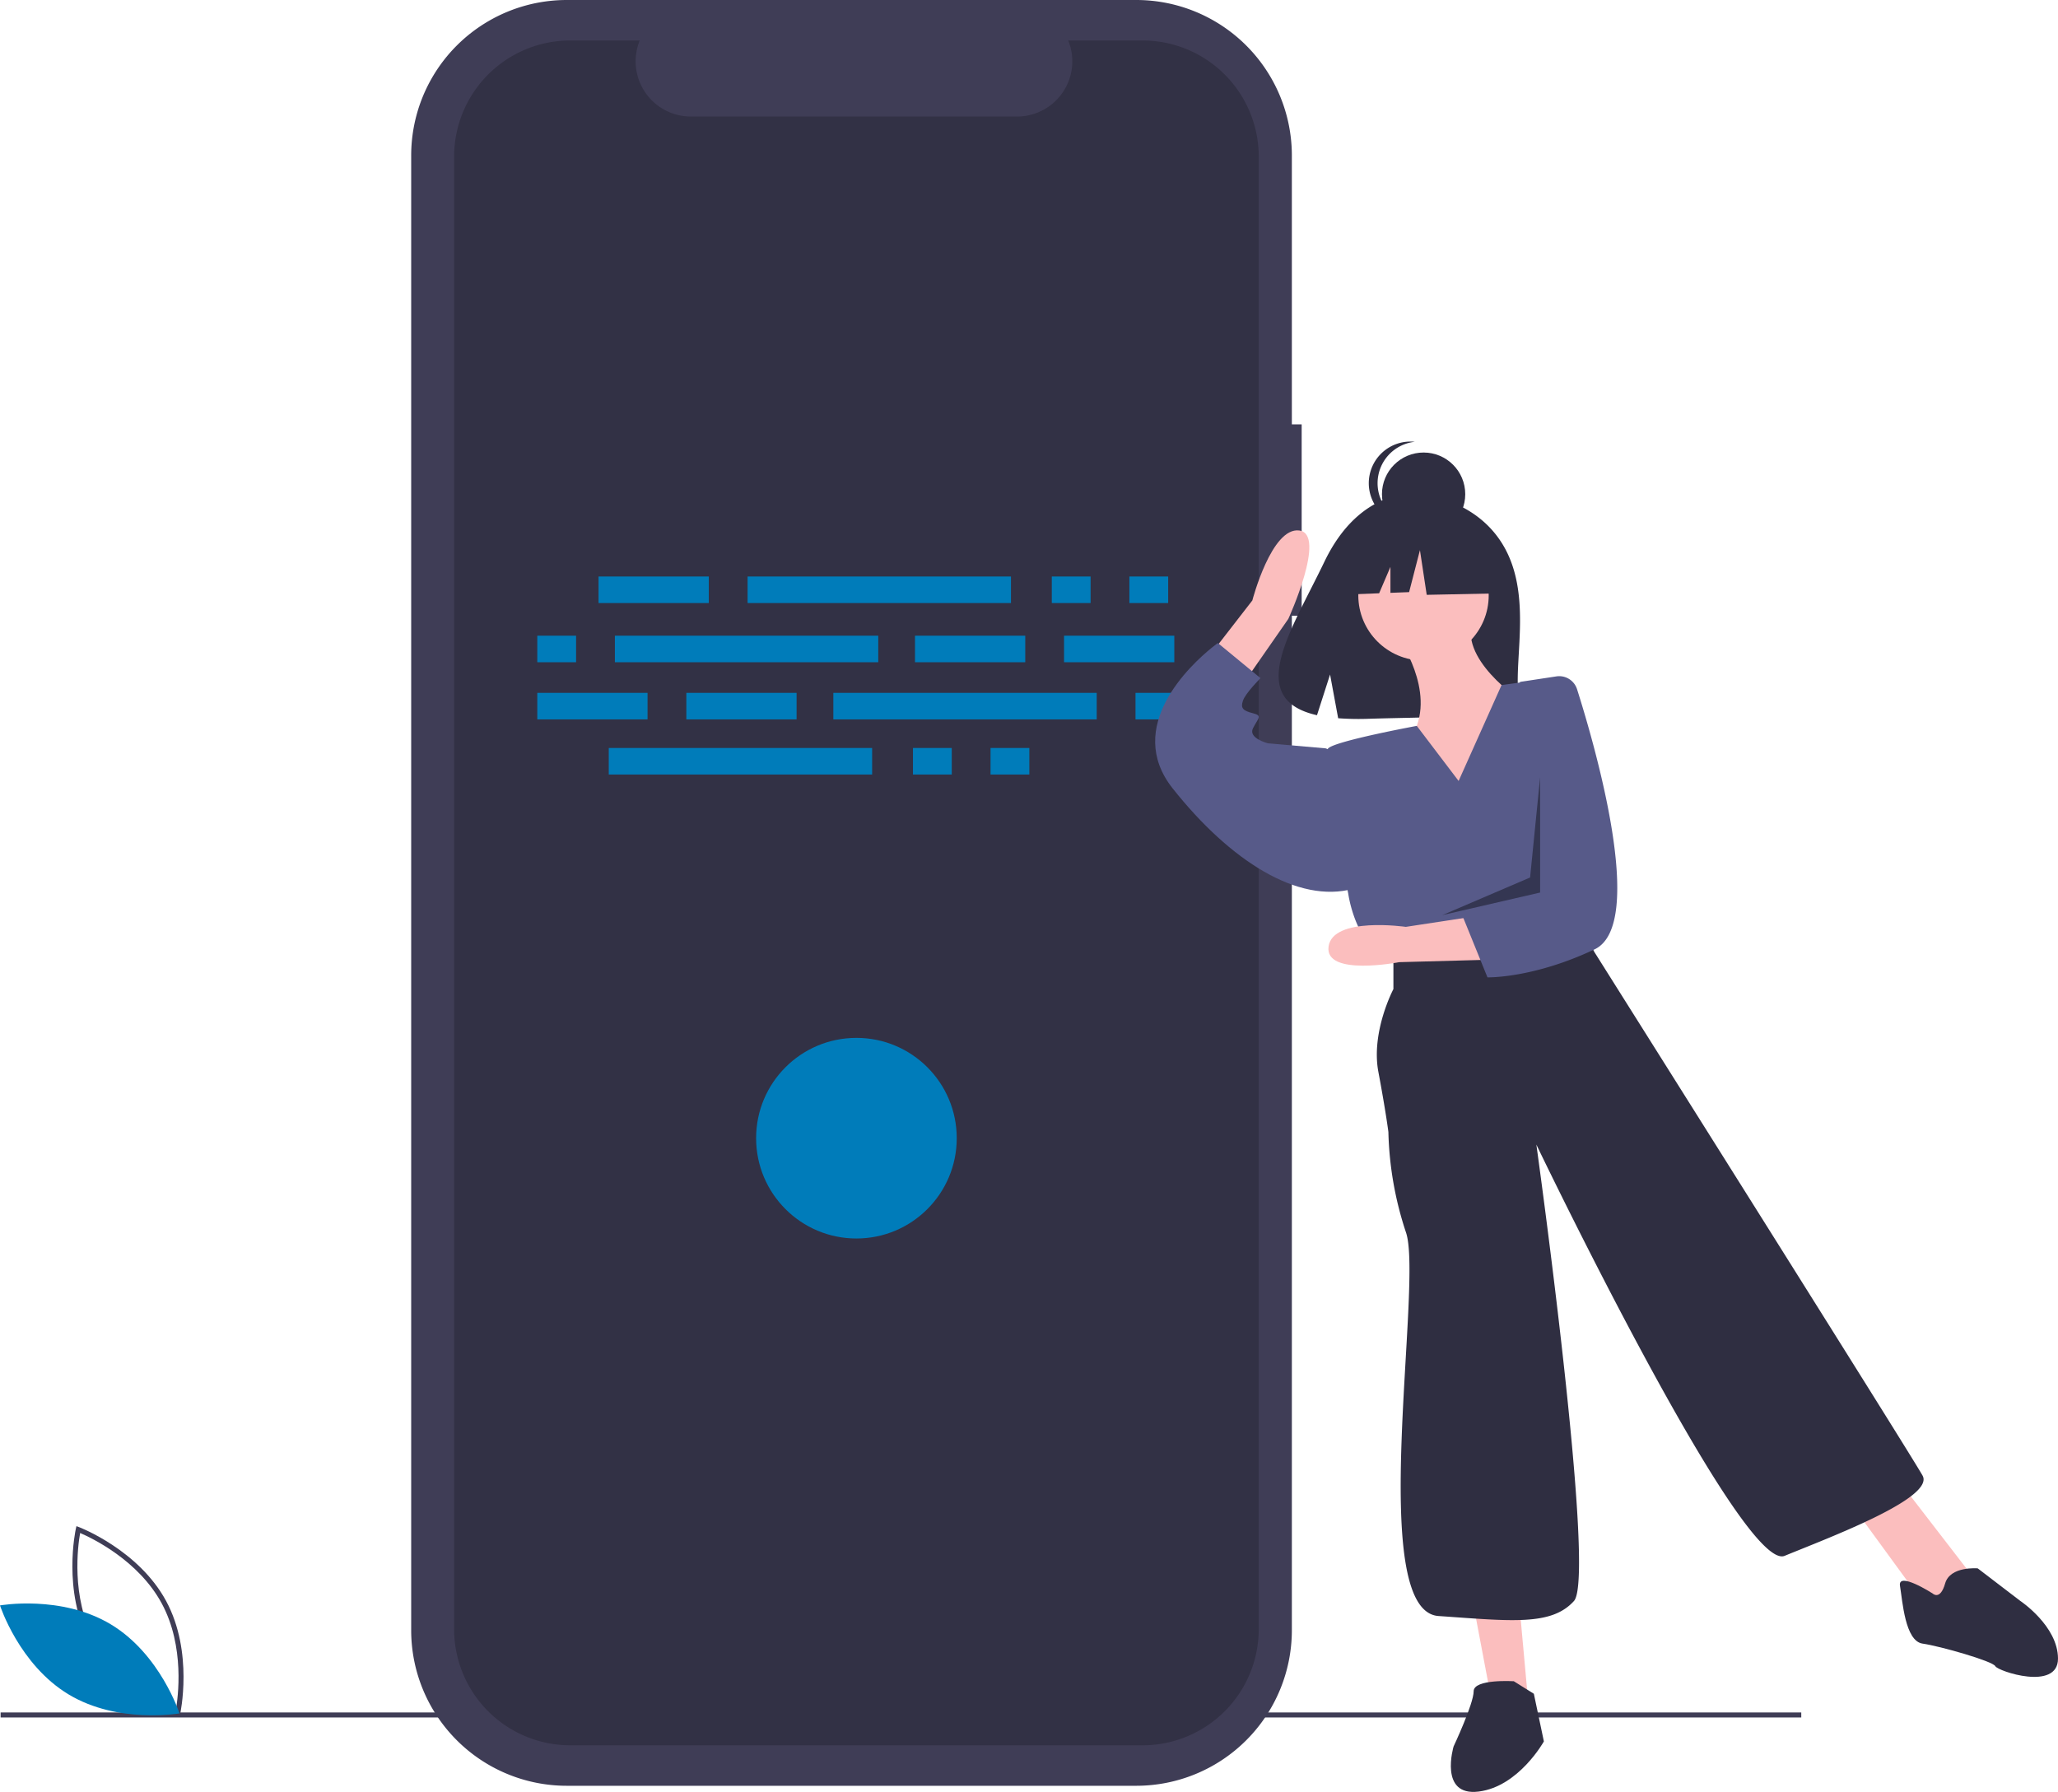 <svg id="aabf6745-01e6-4452-8cdf-d8cf110b0129" data-name="Layer 1" xmlns="http://www.w3.org/2000/svg" width="820.615" height="714.558" viewBox="0 0 820.615 714.558"><title>voice_assistant</title><path d="M708.726,261.945h-3.913V154.758a62.037,62.037,0,0,0-62.037-62.037H415.687A62.037,62.037,0,0,0,353.65,154.758V742.793a62.037,62.037,0,0,0,62.037,62.037H642.776a62.037,62.037,0,0,0,62.037-62.037V338.242h3.913Z" transform="translate(-189.693 -92.721)" fill="#3f3d56"/><rect x="0.244" y="682.871" width="718" height="2" fill="#3f3d56"/><path d="M645.28,108.861H615.637a22.011,22.011,0,0,1-20.379,30.323H465.161a22.011,22.011,0,0,1-20.379-30.323H417.096A46.328,46.328,0,0,0,370.768,155.189V742.361a46.328,46.328,0,0,0,46.328,46.328H645.28a46.328,46.328,0,0,0,46.328-46.328V155.189A46.328,46.328,0,0,0,645.28,108.861Z" transform="translate(-189.693 -92.721)" opacity="0.2"/><path d="M261.255,777.486l-1.073-.402c-.236-.089-23.709-9.082-34.704-29.474-10.996-20.393-5.612-44.945-5.556-45.19l.253-1.118,1.073.402c.236.089,23.708,9.082,34.704,29.474,10.996,20.393,5.612,44.945,5.556,45.19ZM227.239,746.661c9.296,17.241,27.845,26.079,32.545,28.097.894-5.037,3.696-25.406-5.592-42.631-9.287-17.223-27.843-26.074-32.545-28.097C220.752,709.07,217.951,729.437,227.239,746.661Z" transform="translate(-189.693 -92.721)" fill="#3f3d56"/><path d="M233.881,740.457c19.761,11.889,27.371,35.503,27.371,35.503s-24.428,4.339-44.188-7.55-27.371-35.503-27.371-35.503S214.12,728.569,233.881,740.457Z" transform="translate(-189.693 -92.721)" fill="#007cba"/><rect x="238.667" y="229.887" width="43.962" height="10.583" fill="#007cba"/><rect x="419.398" y="229.887" width="15.468" height="10.583" fill="#007cba"/><rect x="450.334" y="229.887" width="15.468" height="10.583" fill="#007cba"/><rect x="298.097" y="229.887" width="105.019" height="10.583" fill="#007cba"/><rect x="364.039" y="298.272" width="15.468" height="10.583" fill="#007cba"/><rect x="394.975" y="298.272" width="15.468" height="10.583" fill="#007cba"/><rect x="242.738" y="298.272" width="105.019" height="10.583" fill="#007cba"/><rect x="364.853" y="253.496" width="43.962" height="10.583" fill="#007cba"/><rect x="424.283" y="253.496" width="43.962" height="10.583" fill="#007cba"/><rect x="214.244" y="253.496" width="15.468" height="10.583" fill="#007cba"/><rect x="245.18" y="253.496" width="105.019" height="10.583" fill="#007cba"/><rect x="463.366" y="369.012" width="43.962" height="10.583" transform="translate(781.002 655.886) rotate(-180)" fill="#007cba"/><rect x="403.937" y="369.012" width="43.962" height="10.583" transform="translate(662.143 655.886) rotate(-180)" fill="#007cba"/><rect x="642.469" y="369.012" width="15.468" height="10.583" transform="translate(1110.713 655.886) rotate(-180)" fill="#007cba"/><rect x="521.982" y="369.012" width="105.019" height="10.583" transform="translate(959.29 655.886) rotate(-180)" fill="#007cba"/><circle cx="341.495" cy="453.871" r="40" fill="#007cba"/><path d="M789.107,310.205c-11.607-19.612-34.57-20.526-34.57-20.526s-22.376-2.861-36.731,27.008c-13.379,27.841-31.845,54.722-2.973,61.239l5.215-16.232,3.23,17.44a112.967,112.967,0,0,0,12.353.211c30.92-.998,60.366.292,59.418-10.803C793.788,353.792,800.275,329.075,789.107,310.205Z" transform="translate(-189.693 -92.721)" fill="#2f2e41"/><path d="M747.307,347.138s15,21,6,38,21,35,21,35l22-48s-26-17-19-33Z" transform="translate(-189.693 -92.721)" fill="#fbbebe"/><circle cx="567.615" cy="237.417" r="26" fill="#fbbebe"/><path d="M667.328,360.194l21.728-28.034s7.651-29.385,18.731-27.895-4.377,35.24-4.377,35.24l-21.589,31.031Z" transform="translate(-189.693 -92.721)" fill="#fbbebe"/><polygon points="587.615 640.417 594.615 677.417 609.615 681.417 605.615 637.417 587.615 640.417" fill="#fbbebe"/><polygon points="738.615 600.417 765.615 637.417 776.615 642.417 785.615 627.417 758.615 592.417 738.615 600.417" fill="#fbbebe"/><path d="M771.307,404.138,754.626,382.179s-32.319,5.959-35.319,8.959,8,58,8,58,2,15,11,23l9,6,74-15,2.782-32.926a86.41,86.41,0,0,0-22.782-66.074l0,0-12.876,1.76Z" transform="translate(-189.693 -92.721)" fill="#575a89"/><path d="M723.307,393.138l-5-2-23-2s-8-2-6-6,4-5,0-6-5-2-4-5,7-9,7-9l-17-14s-.92.651-2.407,1.855c-8.44,6.834-35.147,31.489-15.593,56.145,23,29,50,46,72,40Z" transform="translate(-189.693 -92.721)" fill="#575a89"/><path d="M745.307,473.138v14s-9,17-6,33,4,24,4,24a136.533,136.533,0,0,0,7,40c7,20-16,151,13,153s45,4,54-6-15-182-15-182,82,171,99,164,60-23,55-32-131-209-131-209l-4-9Z" transform="translate(-189.693 -92.721)" fill="#2f2e41"/><path d="M793.307,763.138s-16-1-16,4-8,22-8,22-6,20,10,18,26-20,26-20l-4-19Z" transform="translate(-189.693 -92.721)" fill="#2f2e41"/><path d="M960.307,728.138s-14-9-13-3,2,22,9,23,28,7,29,9,25,10,25-3-15-23-15-23l-17-13s-11-1-13,6S960.307,728.138,960.307,728.138Z" transform="translate(-189.693 -92.721)" fill="#2f2e41"/><circle cx="567.654" cy="197.057" r="16.604" fill="#2f2e41"/><path d="M738.995,285.408a16.604,16.604,0,0,1,14.856-16.51,16.604,16.604,0,1,0,0,33.021A16.604,16.604,0,0,1,738.995,285.408Z" transform="translate(-189.693 -92.721)" fill="#2f2e41"/><polygon points="594.282 215.593 571.596 203.709 540.266 208.571 533.785 237.199 549.92 236.579 554.428 226.061 554.428 236.405 561.873 236.119 566.194 219.374 568.895 237.199 595.363 236.659 594.282 215.593" fill="#2f2e41"/><path d="M782.617,475.455l-34.987.946s-29.854,5.809-28.179-6.241,30.799-7.835,30.799-7.835l31.88-4.863Z" transform="translate(-189.693 -92.721)" fill="#fbbebe"/><path d="M810.299,362.443a7.467,7.467,0,0,1,8.236,5.128c6.849,21.584,27.951,93.813,6.985,103.723-24.694,11.672-42.714,11.158-42.714,11.158l-9.645-23.748,8.781-8.24,9.374-60.275,4.492-25.55Z" transform="translate(-189.693 -92.721)" fill="#575a89"/><polygon points="614.115 309.917 610.115 349.917 575.115 364.917 614.115 355.917 614.115 309.917" opacity="0.4"/></svg>
